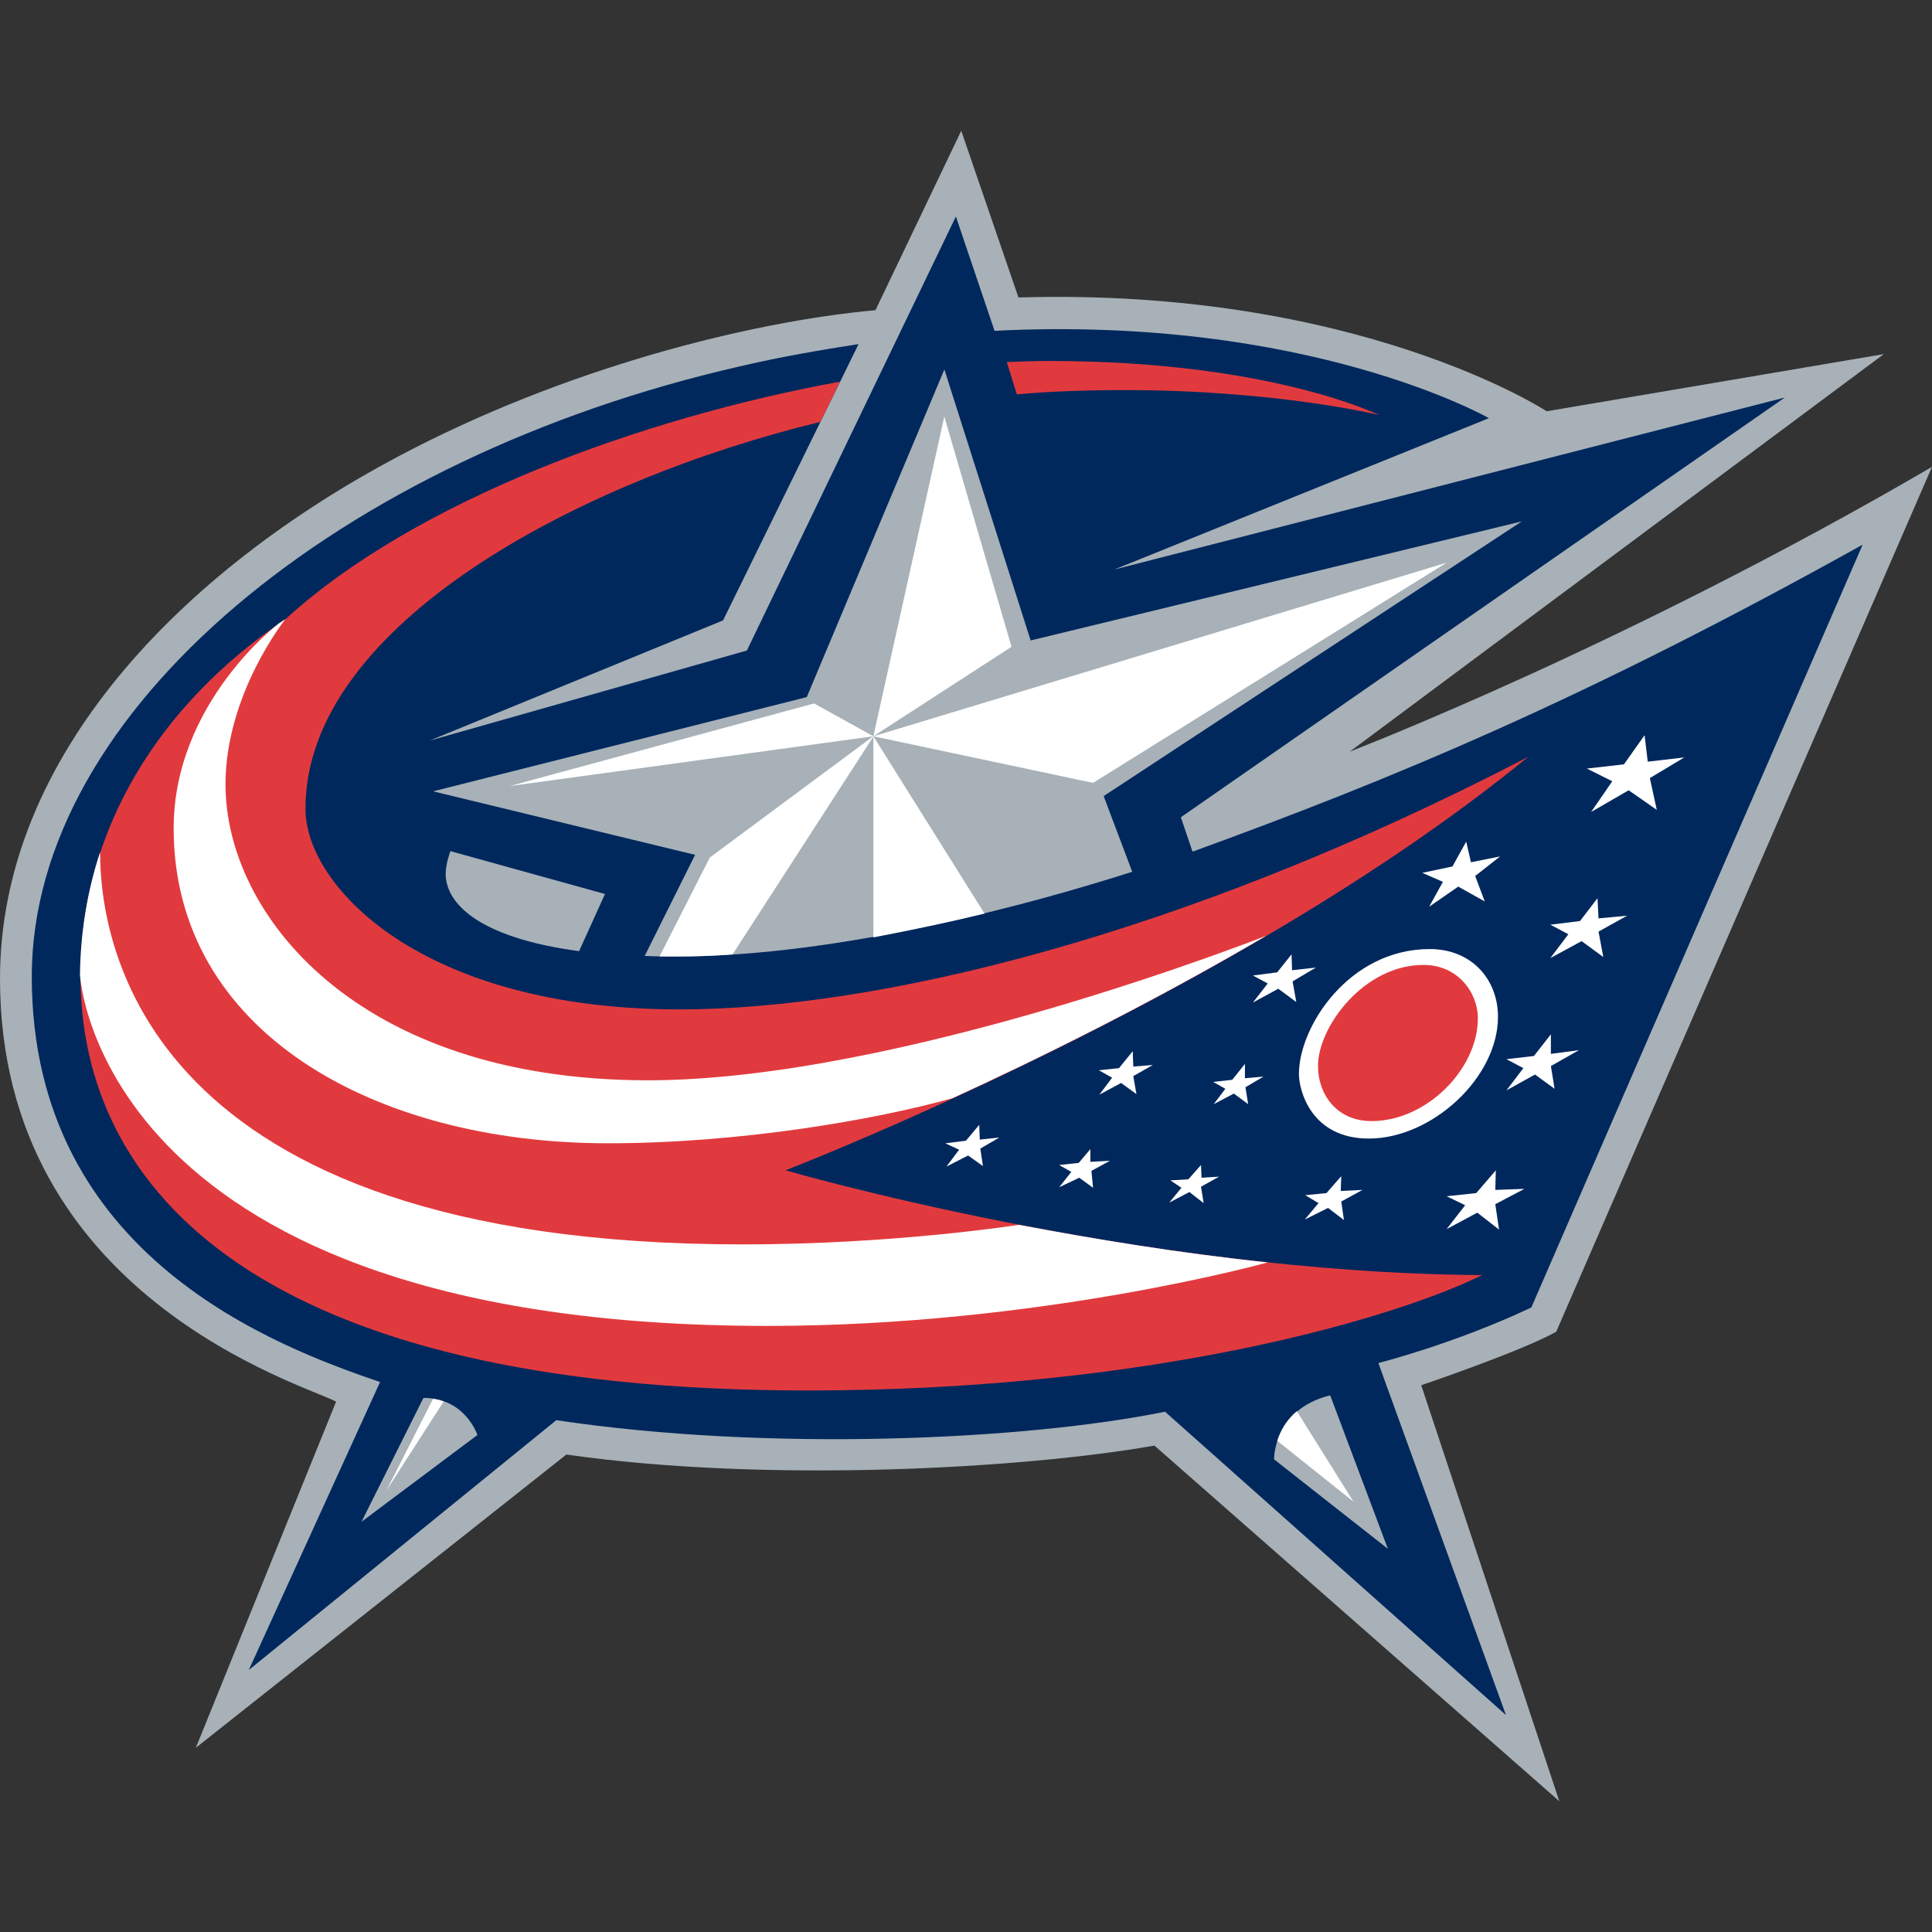 <?xml version="1.0" encoding="utf-8"?>
<!-- Generator: Adobe Illustrator 24.3.0, SVG Export Plug-In . SVG Version: 6.00 Build 0)  -->
<svg version="1.1" id="Layer_1" xmlns="http://www.w3.org/2000/svg" xmlns:xlink="http://www.w3.org/1999/xlink" x="0px" y="0px"
	 viewBox="0 0 512 512" style="enable-background:new 0 0 512 512;" xml:space="preserve">
<rect x="0" y="0" width="512" height="512" fill="#333333" stroke="none"/>
<style type="text/css">
	.st0{fill:#A7B1B7;}
	.st1{fill:#00285D;}
	.st2{fill:#E13A3E;}
	.st3{fill:#FFFFFF;}
</style>
<g id="XMLID_1_">
	<path id="XMLID_3_" class="st0" d="M254.74,34.65L232.01,82.2c-33.81,3.09-82.76,15.57-126.39,38.72
		C48.68,151.08,0,200.17,0,259.37c0,84.3,80.8,107.59,89.07,112.08L51.9,463.18l98.19-77.71c52.88,7.57,120.92,3.79,155.84-2.38
		l107.31,94.26L376.64,367.1c0,0,26.51-8.98,35.77-14.17L512,123.72c-81.22,47.41-154.3,75.47-154.3,75.47L499.24,93.84
		l-89.35,15.15c0,0-50.08-32.82-139.99-30.16L254.74,34.65z"/>
	<path id="XMLID_6_" class="st1" d="M493.62,144.34c-74.06,41.24-125.12,62.28-177.59,81.36l-3.09-9.12L473,105.35l-177.73,45.59
		l99.31-40.12c0,0-47.83-27.35-131.02-23.15l-10.24-30.3L197.93,172.4l-84.02,23.85l77.71-31.84l35.91-73.22
		c-9.96,1.54-20.62,3.37-31.42,5.89C90.34,121.2,8.42,188.25,8.42,258.81c0,74.63,65.79,98.33,92.3,107.45l-34.79,76.31l81.5-66.21
		c56.11,8.42,124,5.33,161.32-2.24l90.34,80.38l-33.81-93.28c0,0,20.06-5.05,40.54-14.73L493.62,144.34L493.62,144.34z
		 M153.46,252.07c-27.07-3.65-35.35-12.91-35.35-20.48c0-2.81,1.26-6.03,1.26-6.03l40.96,11.36L153.46,252.07z"/>
	<path id="XMLID_7_" class="st2" d="M404.97,200.59c-92.3,47.97-173.1,66.91-224.86,66.91c-68.45,0-99.17-32.68-99.17-53.16
		c0-48.96,73.22-87.25,136.49-102.54l5.19-10.66c-53.02,9.68-112.78,31.7-147.01,62.98c-33.39,22.44-54.29,55.97-54.29,94.4
		c0,56.81,47.13,109.97,192.74,109.97c92.72,0,156.97-19.78,178.71-30.58c-91.32-0.56-184.6-27.77-184.6-27.77
		S326.98,264.42,404.97,200.59z"/>
	<path id="XMLID_8_" class="st2" d="M269.47,104.5L269.47,104.5c9.54-0.84,19.08-1.12,28.62-1.12c40.4,0,67.33,6.59,67.33,6.59
		s-28.76-14.31-87.39-14.31c-3.65,0-7.29,0.14-11.22,0.28L269.47,104.5z"/>
	<path id="XMLID_9_" class="st3" d="M270.03,324.59L270.03,324.59c0,0-32.82,5.19-73.22,5.19c-159.21,0-170.29-80.1-170.29-103.94
		c-3.37,10.24-5.19,21.18-5.33,32.54c0.14,1.68,6.17,93,182.22,93c72.24,0,132.56-16.83,132.56-16.83
		C311.97,332.03,289.39,328.24,270.03,324.59z"/>
	<path id="XMLID_10_" class="st3" d="M335.54,248c-0.42,0.14-96.93,38.29-163.84,38.29c-77.01,0-111.94-43.91-111.94-78.41
		c0-23.99,15.85-43.77,15.85-43.77c-0.56,0.28-0.98,0.7-1.54,0.98c-0.28,0.14-28.05,21.18-28.05,54.43
		c0,53.87,53.16,83.46,115.02,83.46c35.07,0,70.56-6.17,91.32-11.92C275.64,280.41,305.38,265.68,335.54,248z"/>
	<path id="XMLID_11_" class="st0" d="M337.64,386.74L337.64,386.74l30.16,23.71l-15.29-40.68
		C337.36,373.55,337.64,386.74,337.64,386.74L337.64,386.74z"/>
	<path id="XMLID_12_" class="st0" d="M170.85,253.33c2.67,0.14,5.47,0.14,8.42,0.14c43.91,0,95.39-14.31,120.78-22.44l-7.57-20.06
		l110.82-72.8l-130.17,31.56l-22.86-71.82l-36.47,86.83l-99.03,24.97l69.44,16.83L170.85,253.33L170.85,253.33z"/>
	<path id="XMLID_13_" class="st0" d="M112.22,370.46L112.22,370.46l-16.41,32.82l30.72-23
		C126.53,380.42,123.44,370.46,112.22,370.46z"/>
	<polygon id="XMLID_14_" class="st3" points="250.25,110.4 268.06,171.41 231.45,195.12 	"/>
	<polygon id="XMLID_15_" class="st3" points="135.08,208.31 215.74,186.42 231.45,195.12 	"/>
	<path id="XMLID_16_" class="st3" d="M114.74,370.74l-12.34,24.27l15.15-23.57C116.71,371.02,115.87,370.88,114.74,370.74z"/>
	<path id="XMLID_17_" class="st3" d="M179.41,253.48c4.77,0,9.68-0.14,14.73-0.56l37.45-57.93l-43.48,32.26l-13.33,26.23
		C176.18,253.48,177.73,253.48,179.41,253.48z"/>
	<path id="XMLID_18_" class="st3" d="M358.68,397.96l-15.01-23.99c-2.95,2.52-4.35,5.33-5.19,7.86L358.68,397.96z"/>
	<path id="XMLID_19_" class="st3" d="M260.91,242.11l-29.46-46.99v53.3C241.69,246.46,251.65,244.36,260.91,242.11z"/>
	<polygon id="XMLID_20_" class="st3" points="231.45,195.12 289.67,207.47 383.37,149.11 	"/>
	<polygon id="XMLID_21_" class="st3" points="259.51,298.08 256,302.29 250.53,302.99 254.18,304.68 250.81,309.16 256.56,306.22 
		260.49,309.02 259.79,304.39 264.84,301.45 259.65,302.01 	"/>
	<polygon id="XMLID_22_" class="st3" points="288.96,304.53 285.88,308.18 280.69,308.74 283.91,310.57 280.69,314.63 
		286.02,312.11 289.67,314.77 289.24,310.29 294.15,307.62 288.96,307.9 	"/>
	<polygon id="XMLID_23_" class="st3" points="300.19,278.58 296.54,283.07 291.21,283.63 294.72,285.6 291.35,290.09 297.1,287 
		301.17,289.95 300.33,285.18 305.52,282.23 300.33,282.65 	"/>
	<polygon id="XMLID_24_" class="st3" points="329.92,281.95 326.56,286.16 321.51,286.72 324.73,288.54 321.65,292.61 
		326.98,289.81 330.77,292.61 330.06,288.12 334.83,285.32 329.92,285.74 	"/>
	<polygon id="XMLID_25_" class="st3" points="318.28,308.74 314.92,312.53 310.15,312.81 313.09,314.77 309.87,318.7 315.2,315.9 
		318.98,318.84 318.28,314.49 323.05,311.83 318.42,312.11 	"/>
	<polygon id="XMLID_26_" class="st3" points="355.45,311.69 351.53,316.18 345.92,316.74 349.42,318.84 345.78,323.19 
		351.95,320.11 356.16,323.33 355.45,318.42 361.07,315.34 355.31,315.62 	"/>
	<polygon id="XMLID_27_" class="st3" points="342.27,252.91 338.48,257.68 332.03,258.52 335.96,260.63 332.03,265.68 
		338.76,262.03 343.53,265.54 342.55,260.07 348.72,256.42 342.41,257.12 	"/>
	<polygon id="XMLID_28_" class="st3" points="396.41,310.15 391.22,316.18 383.37,317.02 388.28,319.4 383.37,325.72 391.5,321.37 
		397.26,325.86 396.27,319.12 403.99,315.06 396.27,315.34 	"/>
	<polygon id="XMLID_29_" class="st3" points="411,274.1 406.51,279.85 399.22,280.69 403.71,283.07 399.22,288.96 406.79,284.76 
		411.98,288.54 411,282.51 418.44,278.3 411,279.29 	"/>
	<polygon id="XMLID_30_" class="st3" points="423.35,238.04 418.72,244.08 410.86,245.06 415.63,247.58 410.86,253.9 419.14,249.41 
		424.89,253.62 423.63,246.88 431.2,242.67 423.63,243.38 	"/>
	<polygon id="XMLID_31_" class="st3" points="388.56,223.04 384.91,229.63 376.92,231.31 382.39,233.7 378.74,240.29 386.45,234.96 
		393.47,238.89 390.94,232.15 397.54,226.96 389.82,228.51 	"/>
	<polygon id="XMLID_32_" class="st3" points="435.83,194.84 430.36,202.56 420.54,203.68 427.27,207.04 421.66,215.18 
		431.62,209.43 439.06,214.62 437.23,206.2 446.35,200.73 436.67,201.85 	"/>
	<path id="XMLID_33_" class="st3" d="M344.23,284.62c0,4.35,3.23,17.11,18.52,17.11c16.69,0,34.23-16.13,34.23-32.26
		c0-9.96-7.01-17.96-18.1-17.96C357.56,251.51,344.23,271.99,344.23,284.62z"/>
	<path id="XMLID_34_" class="st2" d="M349.28,282.51c0,7.43,4.91,14.59,14.17,14.59c14.73,0,28.2-13.89,28.2-27.21
		c0-7.01-5.47-14.17-14.31-14.17C361.63,255.58,349.28,271.99,349.28,282.51L349.28,282.51z"/>
</g>
</svg>
